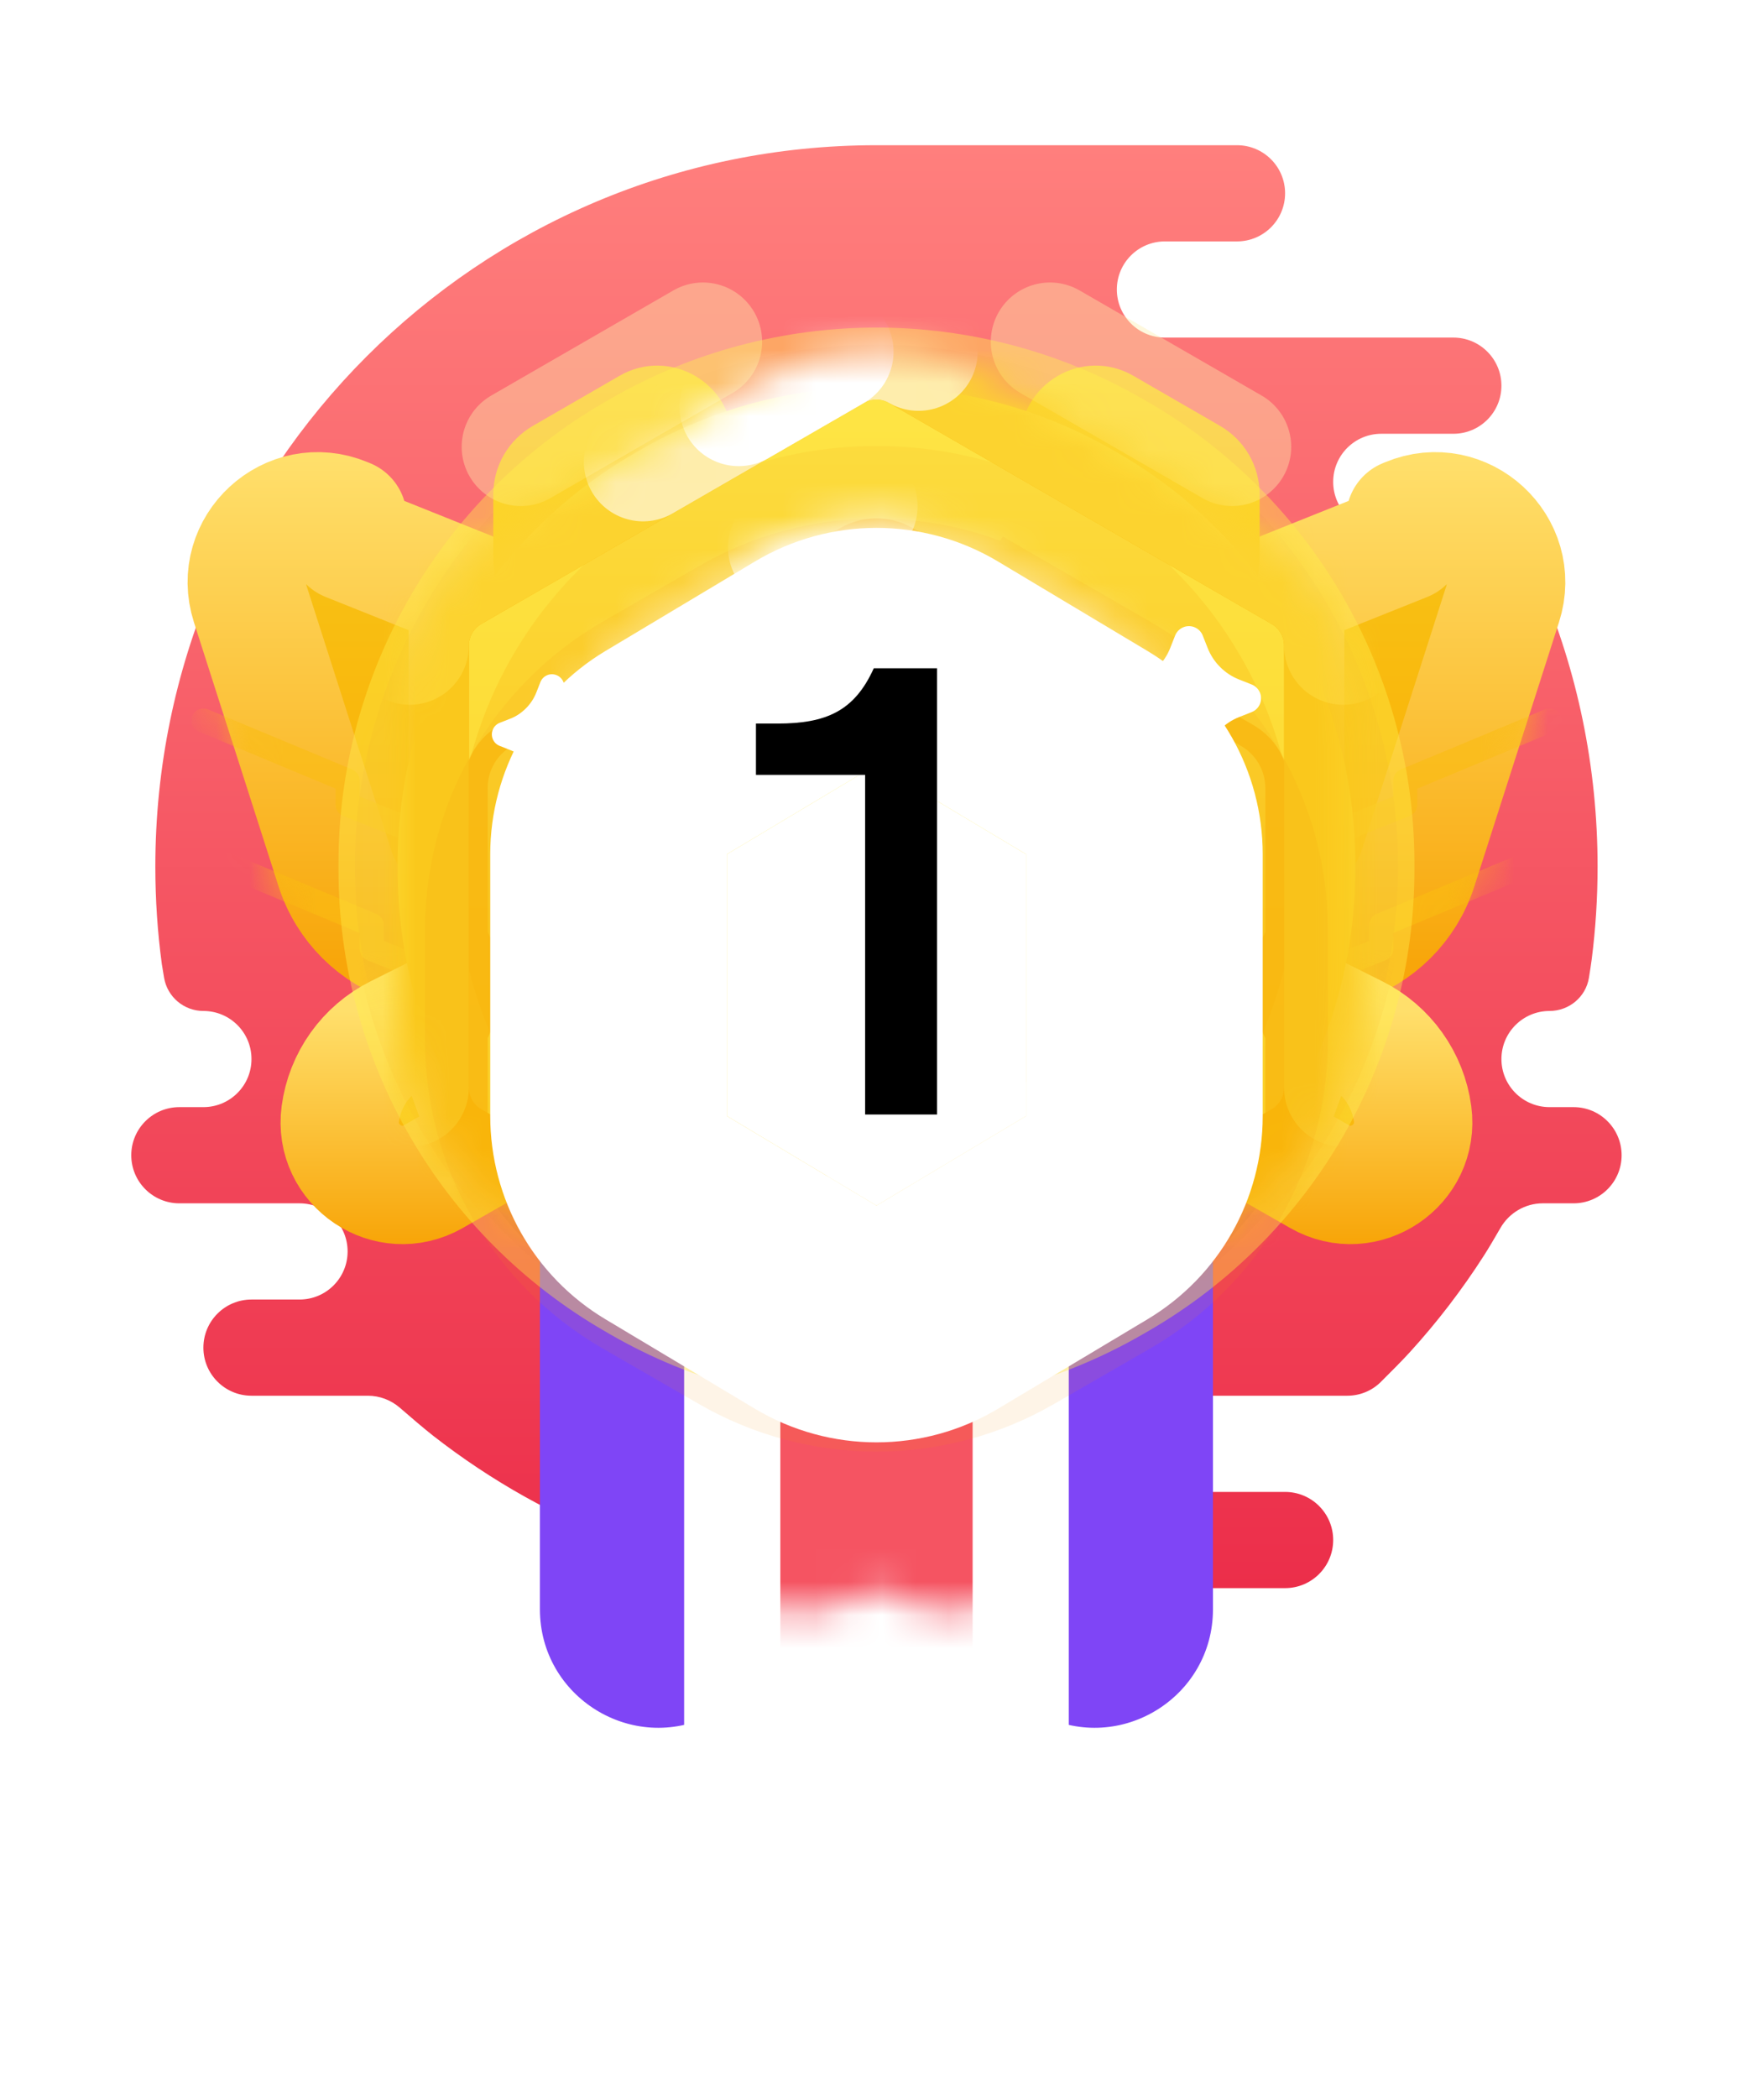 <svg width="53" height="63" viewBox="0 0 53 63" fill="none" xmlns="http://www.w3.org/2000/svg">
<path fill-rule="evenodd" clip-rule="evenodd" d="M38.611 44.805C39.409 44.805 40.056 45.452 40.056 46.249C40.056 47.047 39.409 47.694 38.611 47.694H25.611C25.526 47.694 25.443 47.687 25.362 47.673C20.722 47.468 16.461 45.804 13.027 43.128C12.748 42.91 12.327 42.55 12.015 42.278C11.748 42.046 11.407 41.916 11.054 41.916H7.556C6.758 41.916 6.111 41.27 6.111 40.472C6.111 39.674 6.758 39.027 7.556 39.027H9C9.798 39.027 10.444 38.381 10.444 37.583C10.444 36.785 9.798 36.138 9 36.138H5.389C4.591 36.138 3.944 35.492 3.944 34.694C3.944 33.896 4.591 33.249 5.389 33.249H6.111C6.909 33.249 7.556 32.603 7.556 31.805C7.556 31.007 6.909 30.361 6.111 30.361C5.527 30.361 5.028 29.94 4.93 29.364C4.895 29.154 4.867 28.986 4.862 28.952C4.733 27.995 4.667 27.019 4.667 26.027C4.667 14.061 14.367 4.361 26.333 4.361C29.945 4.361 33.556 4.361 37.167 4.361C37.964 4.361 38.611 5.007 38.611 5.805C38.611 6.603 37.964 7.25 37.167 7.25H35C34.202 7.25 33.556 7.896 33.556 8.694C33.556 9.492 34.202 10.138 35 10.138H43.667C44.464 10.138 45.111 10.785 45.111 11.583C45.111 12.38 44.465 13.027 43.668 13.027H41.5C40.702 13.027 40.056 13.674 40.056 14.472C40.056 15.27 40.702 15.916 41.5 15.916H44.61C45.156 15.916 45.657 16.224 45.894 16.716C46.036 17.012 46.186 17.331 46.284 17.562C47.389 20.162 48 23.023 48 26.027C48 26.971 47.94 27.901 47.823 28.813C47.803 28.966 47.773 29.163 47.74 29.365C47.646 29.943 47.141 30.361 46.556 30.361C45.758 30.361 45.111 31.007 45.111 31.805C45.111 32.603 45.758 33.249 46.556 33.249H47.278C48.075 33.249 48.722 33.896 48.722 34.694C48.722 35.492 48.075 36.138 47.278 36.138H46.351C45.826 36.138 45.344 36.423 45.082 36.877C44.912 37.172 44.723 37.493 44.582 37.712C44.253 38.226 43.902 38.724 43.532 39.207C43.16 39.692 42.768 40.16 42.357 40.611C42.131 40.859 41.766 41.226 41.481 41.508C41.215 41.771 40.854 41.916 40.48 41.916H36.444C35.647 41.916 35 42.563 35 43.361C35 44.153 35.638 44.796 36.428 44.805L38.611 44.805Z" fill="url(#paint0_linear_29_4705)"/>
<g opacity="0.2">
<path fill-rule="evenodd" clip-rule="evenodd" d="M18.497 12.453C23.346 9.654 29.32 9.654 34.168 12.453C39.017 15.253 42.004 20.426 42.004 26.025C42.004 31.624 39.017 36.797 34.168 39.596C29.32 42.396 23.346 42.396 18.497 39.596C13.648 36.797 10.662 31.624 10.662 26.025C10.662 20.426 13.648 15.253 18.497 12.453Z" fill="#A4053A" fill-opacity="0.2" style="mix-blend-mode:multiply"/>
</g>
<g filter="url(#filter0_d_29_4705)">
<path fill-rule="evenodd" clip-rule="evenodd" d="M16.222 23.86H27.778V41.218C27.778 43.861 24.996 45.58 22.632 44.398L22 44.082L21.368 44.398C19.004 45.58 16.222 43.861 16.222 41.218V23.86Z" fill="#7F45F6"/>
</g>
<g filter="url(#filter1_d_29_4705)">
<path fill-rule="evenodd" clip-rule="evenodd" d="M24.889 23.86H36.444V41.218C36.444 43.861 33.663 45.58 31.299 44.398L30.667 44.082L30.035 44.398C27.671 45.58 24.889 43.861 24.889 41.218V23.86Z" fill="#7F45F6"/>
</g>
<g filter="url(#filter2_d_29_4705)">
<path fill-rule="evenodd" clip-rule="evenodd" d="M20.555 27.471H32.111V44.829C32.111 47.472 29.329 49.191 26.965 48.009L26.333 47.693L25.701 48.009C23.337 49.191 20.555 47.472 20.555 44.829V27.471Z" fill="white"/>
</g>
<mask id="mask0_29_4705" style="mask-type:luminance" maskUnits="userSpaceOnUse" x="20" y="27" width="13" height="22">
<path fill-rule="evenodd" clip-rule="evenodd" d="M20.555 27.471H32.111V44.829C32.111 47.472 29.329 49.191 26.965 48.009L26.333 47.693L25.701 48.009C23.337 49.191 20.555 47.472 20.555 44.829V27.471Z" fill="white"/>
</mask>
<g mask="url(#mask0_29_4705)">
<rect x="23.445" y="27.471" width="5.778" height="23.111" fill="#F55462"/>
</g>
<path style="mix-blend-mode:multiply" opacity="0.8" fill-rule="evenodd" clip-rule="evenodd" d="M19.223 14.964C23.623 12.423 29.044 12.423 33.445 14.964L33.608 15.058C38.008 17.599 40.719 22.294 40.719 27.375V27.564C40.719 32.645 38.008 37.34 33.608 39.88L33.445 39.975C29.044 42.515 23.623 42.515 19.223 39.975L19.059 39.88C14.659 37.34 11.948 32.645 11.948 27.564V27.375C11.948 22.294 14.659 17.599 19.059 15.058L19.223 14.964Z" fill="#A4053A" fill-opacity="0.2"/>
<path fill-rule="evenodd" clip-rule="evenodd" d="M14.056 17.722L10.445 16.277V15.555L10.372 15.525C8.693 14.825 6.965 16.413 7.52 18.145L10.064 26.081C10.416 27.18 11.279 28.039 12.379 28.387L14.056 28.916V17.722Z" fill="url(#paint1_linear_29_4705)" stroke="url(#paint2_linear_29_4705)" stroke-width="3.556" stroke-linecap="round" stroke-linejoin="round"/>
<mask id="mask1_29_4705" style="mask-type:luminance" maskUnits="userSpaceOnUse" x="5" y="13" width="11" height="17">
<path fill-rule="evenodd" clip-rule="evenodd" d="M14.056 19.666C14.056 18.492 13.341 17.436 12.25 17L10.783 16.413C10.579 16.331 10.445 16.133 10.445 15.914C10.445 15.697 10.314 15.501 10.114 15.417L9.424 15.13C8.119 14.586 6.775 15.82 7.207 17.167L10.323 26.891C10.513 27.482 10.977 27.944 11.568 28.131C12.8 28.52 14.056 27.6 14.056 26.308V19.666Z" fill="white" stroke="white" stroke-width="3.556"/>
</mask>
<g mask="url(#mask1_29_4705)">
<g style="mix-blend-mode:multiply" opacity="0.6" filter="url(#filter3_i_29_4705)">
<path d="M14.19 21.72C14.375 21.794 14.465 22.004 14.391 22.189C14.317 22.375 14.107 22.465 13.922 22.39L10.311 20.946C10.174 20.891 10.084 20.758 10.084 20.611V20.129L5.973 18.416C5.788 18.34 5.701 18.128 5.778 17.944C5.855 17.76 6.066 17.673 6.25 17.75L10.584 19.555C10.718 19.611 10.806 19.743 10.806 19.889V20.366L14.19 21.72Z" fill="#FABC10"/>
</g>
<g style="mix-blend-mode:multiply" opacity="0.6" filter="url(#filter4_i_29_4705)">
<path d="M14.912 26.053C15.097 26.127 15.187 26.337 15.113 26.523C15.039 26.708 14.829 26.798 14.644 26.724L11.033 25.279C10.896 25.224 10.806 25.092 10.806 24.944V24.463L6.695 22.75C6.511 22.673 6.424 22.462 6.5 22.277C6.577 22.093 6.788 22.006 6.973 22.083L11.306 23.889C11.44 23.945 11.528 24.076 11.528 24.222V24.7L14.912 26.053Z" fill="#FABC10"/>
</g>
<g opacity="0.2">
<path fill-rule="evenodd" clip-rule="evenodd" d="M18.497 12.453C23.346 9.654 29.32 9.654 34.168 12.453C39.017 15.253 42.004 20.426 42.004 26.025C42.004 31.624 39.017 36.797 34.168 39.596C29.32 42.396 23.346 42.396 18.497 39.596C13.649 36.797 10.662 31.624 10.662 26.025C10.662 20.426 13.649 15.253 18.497 12.453Z" fill="#A4053A" fill-opacity="0.2" style="mix-blend-mode:multiply"/>
</g>
</g>
<path fill-rule="evenodd" clip-rule="evenodd" d="M38.611 17.722L42.222 16.277V15.555L42.295 15.525C43.974 14.825 45.702 16.413 45.147 18.145L42.603 26.081C42.251 27.18 41.388 28.039 40.288 28.387L38.611 28.916V17.722Z" fill="url(#paint3_linear_29_4705)" stroke="url(#paint4_linear_29_4705)" stroke-width="3.556" stroke-linecap="round" stroke-linejoin="round"/>
<mask id="mask2_29_4705" style="mask-type:luminance" maskUnits="userSpaceOnUse" x="36" y="13" width="12" height="17">
<path fill-rule="evenodd" clip-rule="evenodd" d="M38.611 19.666C38.611 18.492 39.326 17.436 40.417 17L41.884 16.413C42.088 16.331 42.222 16.133 42.222 15.914C42.222 15.697 42.353 15.501 42.553 15.417L43.243 15.13C44.548 14.586 45.892 15.82 45.46 17.167L42.343 26.891C42.154 27.482 41.69 27.944 41.099 28.131C39.866 28.52 38.611 27.6 38.611 26.308V19.666Z" fill="white" stroke="white" stroke-width="3.556"/>
</mask>
<g mask="url(#mask2_29_4705)">
<g style="mix-blend-mode:multiply" opacity="0.6" filter="url(#filter5_i_29_4705)">
<path d="M38.477 21.72C38.292 21.794 38.202 22.004 38.276 22.189C38.35 22.375 38.56 22.465 38.745 22.39L42.356 20.946C42.493 20.891 42.583 20.758 42.583 20.611V20.129L46.694 18.416C46.878 18.34 46.965 18.128 46.889 17.944C46.812 17.76 46.601 17.673 46.416 17.75L42.083 19.555C41.949 19.611 41.861 19.743 41.861 19.889V20.366L38.477 21.72Z" fill="#FABC10"/>
</g>
<g style="mix-blend-mode:multiply" opacity="0.6" filter="url(#filter6_i_29_4705)">
<path d="M37.755 26.053C37.569 26.127 37.48 26.337 37.553 26.523C37.628 26.708 37.838 26.798 38.023 26.724L41.634 25.279C41.771 25.224 41.861 25.092 41.861 24.944V24.463L45.972 22.75C46.156 22.673 46.243 22.462 46.167 22.277C46.09 22.093 45.879 22.006 45.694 22.083L41.361 23.889C41.227 23.945 41.139 24.076 41.139 24.222V24.7L37.755 26.053Z" fill="#FABC10"/>
</g>
<g opacity="0.2">
<path fill-rule="evenodd" clip-rule="evenodd" d="M34.169 12.453C29.321 9.654 23.347 9.654 18.498 12.453C13.65 15.253 10.663 20.426 10.663 26.025C10.663 31.624 13.65 36.797 18.498 39.596C23.347 42.396 29.321 42.396 34.169 39.596C39.018 36.797 42.005 31.624 42.005 26.025C42.005 20.426 39.018 15.253 34.169 12.453Z" fill="#A4053A" fill-opacity="0.2" style="mix-blend-mode:multiply"/>
</g>
</g>
<path fill-rule="evenodd" clip-rule="evenodd" d="M13.334 30.359L11.931 31.06C11.001 31.525 10.362 32.421 10.225 33.451C10.019 34.995 11.671 36.106 13.024 35.334L14.778 34.331L13.334 30.359Z" fill="url(#paint5_linear_29_4705)" stroke="url(#paint6_linear_29_4705)" stroke-width="3.556" stroke-linecap="round" stroke-linejoin="round"/>
<mask id="mask3_29_4705" style="mask-type:luminance" maskUnits="userSpaceOnUse" x="8" y="29" width="9" height="9">
<path fill-rule="evenodd" clip-rule="evenodd" d="M14.083 32.421C13.684 31.323 12.417 30.818 11.371 31.34C10.792 31.63 10.393 32.188 10.308 32.831L10.265 33.147C10.043 34.816 11.829 36.017 13.29 35.181C14.15 34.69 14.531 33.651 14.192 32.721L14.083 32.421Z" fill="white" stroke="white" stroke-width="3.556"/>
</mask>
<g mask="url(#mask3_29_4705)">
<g opacity="0.1">
<path fill-rule="evenodd" clip-rule="evenodd" d="M18.339 12.452C23.188 9.652 29.162 9.652 34.01 12.452C38.859 15.251 41.846 20.425 41.846 26.023C41.846 31.622 38.859 36.796 34.01 39.595C29.162 42.394 23.188 42.394 18.339 39.595C13.491 36.796 10.504 31.622 10.504 26.023C10.504 20.425 13.491 15.251 18.339 12.452Z" fill="#F37E02" style="mix-blend-mode:multiply"/>
</g>
</g>
<path fill-rule="evenodd" clip-rule="evenodd" d="M39.333 30.359L40.736 31.06C41.666 31.525 42.304 32.421 42.442 33.451C42.648 34.995 40.995 36.106 39.643 35.334L37.889 34.331L39.333 30.359Z" fill="url(#paint7_linear_29_4705)" stroke="url(#paint8_linear_29_4705)" stroke-width="3.556" stroke-linecap="round" stroke-linejoin="round"/>
<mask id="mask4_29_4705" style="mask-type:luminance" maskUnits="userSpaceOnUse" x="36" y="28" width="9" height="10">
<path fill-rule="evenodd" clip-rule="evenodd" d="M39.333 30.359L40.736 31.06C41.666 31.525 42.304 32.421 42.442 33.451C42.648 34.995 40.995 36.106 39.643 35.334L37.889 34.331L39.333 30.359Z" fill="white" stroke="white" stroke-width="3.556" stroke-linecap="round" stroke-linejoin="round"/>
</mask>
<g mask="url(#mask4_29_4705)">
<g opacity="0.1">
<path fill-rule="evenodd" clip-rule="evenodd" d="M34.328 12.452C29.479 9.652 23.505 9.652 18.657 12.452C13.808 15.251 10.821 20.425 10.821 26.023C10.821 31.622 13.808 36.796 18.657 39.595C23.505 42.394 29.479 42.394 34.328 39.595C39.176 36.796 42.163 31.622 42.163 26.023C42.163 20.425 39.176 15.251 34.328 12.452Z" fill="#F37E02" style="mix-blend-mode:multiply"/>
</g>
</g>
<path fill-rule="evenodd" clip-rule="evenodd" d="M22.014 16.68C22.014 18.059 21.225 19.317 19.983 19.917C17.595 21.072 14.821 19.332 14.821 16.68V14.846C14.821 13.998 15.274 13.215 16.008 12.791L18.614 11.286C20.125 10.414 22.014 11.504 22.014 13.249V16.68Z" fill="url(#paint9_linear_29_4705)"/>
<path opacity="0.4" d="M15.649 13.419L21.12 10.262" stroke="#FDEDAC" stroke-width="3.556" stroke-linecap="round"/>
<path fill-rule="evenodd" clip-rule="evenodd" d="M30.653 16.68C30.653 18.059 31.442 19.317 32.683 19.917C35.072 21.072 37.846 19.332 37.846 16.68V14.846C37.846 13.998 37.393 13.215 36.659 12.791L34.053 11.286C32.541 10.414 30.653 11.504 30.653 13.249V16.68Z" fill="url(#paint10_linear_29_4705)"/>
<path opacity="0.4" d="M37.017 13.419L31.547 10.262" stroke="#FDEDAC" stroke-width="3.556" stroke-linecap="round"/>
<path fill-rule="evenodd" clip-rule="evenodd" d="M19.222 13.521C23.623 10.981 29.044 10.981 33.444 13.521L33.608 13.616C38.008 16.156 40.719 20.851 40.719 25.933V26.121C40.719 31.202 38.008 35.898 33.608 38.438L33.444 38.532C29.044 41.073 23.623 41.073 19.222 38.532L19.059 38.438C14.659 35.898 11.948 31.202 11.948 26.121V25.933C11.948 20.851 14.659 16.156 19.059 13.616L19.222 13.521Z" fill="url(#paint11_linear_29_4705)" stroke="#FFF04D" stroke-opacity="0.4" stroke-width="3.556"/>
<mask id="mask5_29_4705" style="mask-type:luminance" maskUnits="userSpaceOnUse" x="11" y="10" width="30" height="32">
<path fill-rule="evenodd" clip-rule="evenodd" d="M22.778 11.469C24.978 10.198 27.689 10.198 29.889 11.469L37.163 15.668C39.364 16.939 40.719 19.286 40.719 21.827V30.227C40.719 32.767 39.364 35.115 37.163 36.385L29.889 40.585C27.689 41.855 24.978 41.855 22.778 40.585L15.503 36.385C13.303 35.115 11.948 32.767 11.948 30.227V21.827C11.948 19.286 13.303 16.939 15.503 15.668L22.778 11.469Z" fill="white"/>
</mask>
<g mask="url(#mask5_29_4705)">
<g style="mix-blend-mode:multiply" opacity="0.8" filter="url(#filter7_i_29_4705)">
<path fill-rule="evenodd" clip-rule="evenodd" d="M37.651 18.215L27.429 12.306C26.751 11.914 25.916 11.914 25.238 12.306L15.016 18.215C14.338 18.607 13.92 19.331 13.92 20.114V24.427C13.414 25.431 13.414 26.619 13.92 27.624V31.932C13.92 32.716 14.338 33.44 15.016 33.832L25.238 39.74C25.916 40.132 26.751 40.132 27.429 39.74L37.651 33.832C38.329 33.44 38.747 32.716 38.747 31.932V27.624C39.253 26.619 39.253 25.431 38.747 24.427V20.114C38.747 19.331 38.329 18.607 37.651 18.215ZM14.651 27.621V31.93C14.651 32.453 14.93 32.935 15.381 33.197L25.604 39.106C26.056 39.367 26.613 39.367 27.064 39.106L37.287 33.197C37.739 32.935 38.017 32.453 38.017 31.93V27.623C37.512 26.619 37.512 25.432 38.017 24.427V20.112C38.017 19.59 37.739 19.107 37.287 18.846L27.064 12.937C26.613 12.676 26.056 12.676 25.604 12.937L15.381 18.846C14.93 19.107 14.651 19.59 14.651 20.112V24.43C15.155 25.433 15.155 26.618 14.651 27.621Z" fill="#FABC10"/>
</g>
<path d="M27.598 10.56C26.815 10.108 25.852 10.108 25.07 10.56L13.573 17.198C12.791 17.649 12.309 18.484 12.309 19.387L12.309 32.662C12.309 33.565 12.791 34.4 13.573 34.851L25.07 41.489C25.852 41.94 26.815 41.94 27.598 41.489L39.094 34.851C39.876 34.4 40.358 33.565 40.358 32.662V19.387C40.358 18.484 39.876 17.649 39.094 17.198L27.598 10.56Z" stroke="#FAB90A" stroke-width="3.556"/>
<path opacity="0.4" d="M27.597 41.492C28.949 40.711 29.907 40.158 30.471 39.832" stroke="white" stroke-width="3.556" stroke-linecap="round"/>
<path d="M40.358 32.662V19.387C40.358 18.484 39.876 17.649 39.094 17.198L27.598 10.56C26.815 10.108 25.852 10.108 25.07 10.56L13.573 17.198C12.791 17.649 12.309 18.484 12.309 19.387L12.309 32.662" stroke="#FAC81C" stroke-width="3.556" stroke-linecap="round"/>
<path opacity="0.6" d="M40.358 19.387C40.358 18.484 39.876 17.649 39.094 17.198L27.598 10.56C26.815 10.108 25.852 10.108 25.07 10.56L13.573 17.198C12.791 17.649 12.309 18.484 12.309 19.387" stroke="#FDDB3D" stroke-width="3.556" stroke-linecap="round"/>
<path opacity="0.6" d="M27.597 10.56C26.815 10.108 25.852 10.108 25.07 10.56C25.07 10.56 21.237 12.773 19.321 13.879" stroke="white" stroke-width="3.556" stroke-linecap="round"/>
<path d="M25.069 10.562C25.069 10.562 23.041 11.733 22.195 12.221" stroke="white" stroke-width="3.556" stroke-linecap="round"/>
</g>
<g filter="url(#filter8_d_29_4705)">
<path fill-rule="evenodd" clip-rule="evenodd" d="M22.778 16.524C24.978 15.254 27.689 15.254 29.889 16.524L32.785 18.197C34.985 19.467 36.34 21.814 36.34 24.355V27.699C36.34 30.24 34.985 32.587 32.785 33.858L29.889 35.53C27.689 36.8 24.978 36.8 22.778 35.53L19.881 33.858C17.681 32.587 16.326 30.24 16.326 27.699V24.355C16.326 21.814 17.681 19.467 19.881 18.197L22.778 16.524Z" fill="url(#paint12_linear_29_4705)"/>
<path d="M30.778 14.985L29.889 16.524L30.778 14.985C28.027 13.397 24.639 13.397 21.889 14.985L18.992 16.657C16.242 18.245 14.548 21.179 14.548 24.355V27.699C14.548 30.875 16.242 33.809 18.992 35.397L21.889 37.069C24.639 38.657 28.027 38.657 30.778 37.069L33.674 35.397C36.424 33.809 38.118 30.875 38.118 27.699V24.355C38.118 21.179 36.424 18.245 33.674 16.657L30.778 14.985Z" stroke="#F5900D" stroke-opacity="0.1" stroke-width="3.556" style="mix-blend-mode:multiply"/>
</g>
<mask id="mask6_29_4705" style="mask-type:luminance" maskUnits="userSpaceOnUse" x="16" y="15" width="21" height="22">
<path fill-rule="evenodd" clip-rule="evenodd" d="M22.778 16.524C24.978 15.254 27.689 15.254 29.889 16.524L32.785 18.197C34.985 19.467 36.34 21.814 36.34 24.355V27.699C36.34 30.24 34.985 32.587 32.785 33.858L29.889 35.53C27.689 36.8 24.978 36.8 22.778 35.53L19.881 33.858C17.681 32.587 16.326 30.24 16.326 27.699V24.355C16.326 21.814 17.681 19.467 19.881 18.197L22.778 16.524Z" fill="white"/>
</mask>
<g mask="url(#mask6_29_4705)">
<g style="mix-blend-mode:multiply" opacity="0.3">
<path fill-rule="evenodd" clip-rule="evenodd" d="M26.333 26.027L14.778 28.916V23.138L26.333 26.027ZM26.333 26.027L29.222 14.472H23.444L26.333 26.027ZM26.333 26.027L37.889 23.138V28.916L26.333 26.027ZM26.333 26.027L32.461 15.813L36.547 19.899L26.333 26.027ZM26.333 26.027L32.461 36.241L36.547 32.155L26.333 26.027ZM26.333 26.027L23.444 37.583H29.222L26.333 26.027ZM26.333 26.027L20.205 36.241L16.119 32.155L26.333 26.027Z" fill="#FFD640"/>
<path d="M20.205 15.813L16.119 19.899L26.333 26.027L20.205 15.813Z" fill="#FFD640"/>
</g>
<path opacity="0.4" d="M35.438 20.144L26.875 15.2C26.54 15.007 26.127 15.007 25.792 15.2C24.785 15.781 24.071 16.193 23.651 16.436C22.777 16.941 22.063 17.353 21.511 17.672C20.559 18.221 19.132 19.045 17.229 20.144" stroke="white" stroke-width="3.556" stroke-linecap="round"/>
<path d="M25.792 15.201C24.785 15.782 24.071 16.194 23.651 16.437" stroke="white" stroke-width="3.556" stroke-linecap="round"/>
<path opacity="0.4" d="M35.438 31.883L26.875 36.826C26.54 37.02 26.127 37.02 25.791 36.826" stroke="white" stroke-width="3.556" stroke-linecap="round"/>
</g>
<g filter="url(#filter9_d_29_4705)">
<path d="M21.84 22.098L26.334 19.409L30.828 22.098V29.96L26.334 32.65L21.84 29.96V22.098Z" fill="white"/>
<path d="M20.014 19.047C18.941 19.69 18.285 20.848 18.285 22.098V29.96C18.285 31.21 18.941 32.369 20.014 33.011L24.508 35.7C25.632 36.373 27.035 36.373 28.16 35.7L32.654 33.011C33.727 32.369 34.383 31.21 34.383 29.96V22.098C34.383 20.848 33.727 19.69 32.654 19.047L28.16 16.358C27.035 15.685 25.632 15.685 24.508 16.358L20.014 19.047Z" stroke="white" stroke-width="7.111" stroke-linejoin="round"/>
</g>
<path d="M28.153 33.47H25.993V23.27H22.713V21.73H23.353C24.833 21.73 25.673 21.35 26.253 20.07H28.153V33.47Z" fill="black"/>
<g filter="url(#filter10_d_29_4705)">
<path fill-rule="evenodd" clip-rule="evenodd" d="M34.213 21.534L33.838 21.386C33.609 21.296 33.496 21.037 33.587 20.807C33.632 20.692 33.723 20.601 33.838 20.556L34.213 20.408C34.646 20.237 34.988 19.895 35.159 19.462L35.307 19.087C35.397 18.858 35.657 18.745 35.886 18.835C36.001 18.881 36.092 18.972 36.137 19.087L36.285 19.462C36.456 19.895 36.798 20.237 37.231 20.408L37.606 20.556C37.835 20.646 37.948 20.905 37.858 21.135C37.812 21.25 37.721 21.341 37.606 21.386L37.231 21.534C36.798 21.705 36.456 22.047 36.285 22.48L36.137 22.855C36.047 23.084 35.788 23.197 35.558 23.106C35.443 23.061 35.352 22.97 35.307 22.855L35.159 22.48C34.988 22.047 34.646 21.705 34.213 21.534Z" fill="white"/>
</g>
<g filter="url(#filter11_d_29_4705)">
<path fill-rule="evenodd" clip-rule="evenodd" d="M18.105 33.624L17.855 33.526C17.702 33.465 17.627 33.292 17.687 33.139C17.718 33.063 17.778 33.002 17.855 32.972L18.105 32.873C18.393 32.76 18.622 32.531 18.735 32.243L18.834 31.993C18.894 31.84 19.067 31.765 19.22 31.825C19.297 31.855 19.358 31.916 19.388 31.993L19.486 32.243C19.6 32.531 19.828 32.76 20.117 32.873L20.367 32.972C20.52 33.032 20.595 33.205 20.535 33.358C20.504 33.435 20.444 33.495 20.367 33.526L20.117 33.624C19.828 33.738 19.6 33.966 19.486 34.255L19.388 34.505C19.328 34.657 19.155 34.733 19.002 34.672C18.925 34.642 18.864 34.581 18.834 34.505L18.735 34.255C18.622 33.966 18.393 33.738 18.105 33.624Z" fill="white"/>
</g>
<g filter="url(#filter12_d_29_4705)">
<path fill-rule="evenodd" clip-rule="evenodd" d="M15.326 22.524L15.013 22.4C14.822 22.325 14.728 22.109 14.804 21.918C14.841 21.822 14.917 21.746 15.013 21.708L15.326 21.585C15.686 21.443 15.972 21.157 16.114 20.797L16.237 20.484C16.312 20.293 16.529 20.199 16.72 20.275C16.816 20.313 16.892 20.389 16.929 20.484L17.052 20.797C17.195 21.157 17.48 21.443 17.84 21.585L18.153 21.708C18.344 21.784 18.438 22 18.363 22.191C18.325 22.287 18.249 22.363 18.153 22.4L17.84 22.524C17.48 22.666 17.195 22.951 17.052 23.312L16.929 23.624C16.854 23.815 16.638 23.909 16.447 23.834C16.351 23.796 16.275 23.72 16.237 23.624L16.114 23.312C15.972 22.951 15.686 22.666 15.326 22.524Z" fill="white"/>
</g>
<g filter="url(#filter13_d_29_4705)">
<path fill-rule="evenodd" clip-rule="evenodd" d="M33.884 32.447L33.697 32.373C33.582 32.328 33.526 32.198 33.571 32.084C33.594 32.026 33.639 31.98 33.697 31.958L33.884 31.884C34.101 31.798 34.272 31.627 34.357 31.411L34.431 31.223C34.476 31.109 34.606 31.052 34.721 31.098C34.778 31.12 34.824 31.166 34.846 31.223L34.92 31.411C35.006 31.627 35.177 31.798 35.393 31.884L35.581 31.958C35.695 32.003 35.752 32.133 35.706 32.247C35.684 32.305 35.638 32.35 35.581 32.373L35.393 32.447C35.177 32.532 35.006 32.703 34.92 32.92L34.846 33.107C34.801 33.222 34.672 33.278 34.557 33.233C34.499 33.21 34.454 33.165 34.431 33.107L34.357 32.92C34.272 32.703 34.101 32.532 33.884 32.447Z" fill="white"/>
</g>
<defs>
<filter id="filter0_d_29_4705" x="9.111" y="23.86" width="25.778" height="35.141" filterUnits="userSpaceOnUse" color-interpolation-filters="sRGB">
<feFlood flood-opacity="0" result="BackgroundImageFix"/>
<feColorMatrix in="SourceAlpha" type="matrix" values="0 0 0 0 0 0 0 0 0 0 0 0 0 0 0 0 0 0 127 0" result="hardAlpha"/>
<feOffset dy="7.111"/>
<feGaussianBlur stdDeviation="3.556"/>
<feColorMatrix type="matrix" values="0 0 0 0 0.922 0 0 0 0 0.216 0 0 0 0 0.306 0 0 0 0.2 0"/>
<feBlend mode="darken" in2="BackgroundImageFix" result="effect1_dropShadow_29_4705"/>
<feBlend mode="normal" in="SourceGraphic" in2="effect1_dropShadow_29_4705" result="shape"/>
</filter>
<filter id="filter1_d_29_4705" x="17.778" y="23.86" width="25.778" height="35.141" filterUnits="userSpaceOnUse" color-interpolation-filters="sRGB">
<feFlood flood-opacity="0" result="BackgroundImageFix"/>
<feColorMatrix in="SourceAlpha" type="matrix" values="0 0 0 0 0 0 0 0 0 0 0 0 0 0 0 0 0 0 127 0" result="hardAlpha"/>
<feOffset dy="7.111"/>
<feGaussianBlur stdDeviation="3.556"/>
<feColorMatrix type="matrix" values="0 0 0 0 0.922 0 0 0 0 0.216 0 0 0 0 0.306 0 0 0 0.2 0"/>
<feBlend mode="darken" in2="BackgroundImageFix" result="effect1_dropShadow_29_4705"/>
<feBlend mode="normal" in="SourceGraphic" in2="effect1_dropShadow_29_4705" result="shape"/>
</filter>
<filter id="filter2_d_29_4705" x="13.444" y="27.471" width="25.778" height="35.14" filterUnits="userSpaceOnUse" color-interpolation-filters="sRGB">
<feFlood flood-opacity="0" result="BackgroundImageFix"/>
<feColorMatrix in="SourceAlpha" type="matrix" values="0 0 0 0 0 0 0 0 0 0 0 0 0 0 0 0 0 0 127 0" result="hardAlpha"/>
<feOffset dy="7.111"/>
<feGaussianBlur stdDeviation="3.556"/>
<feColorMatrix type="matrix" values="0 0 0 0 0.922 0 0 0 0 0.216 0 0 0 0 0.306 0 0 0 0.2 0"/>
<feBlend mode="darken" in2="BackgroundImageFix" result="effect1_dropShadow_29_4705"/>
<feBlend mode="normal" in="SourceGraphic" in2="effect1_dropShadow_29_4705" result="shape"/>
</filter>
<filter id="filter3_i_29_4705" x="5.75" y="17.722" width="8.667" height="8.25" filterUnits="userSpaceOnUse" color-interpolation-filters="sRGB">
<feFlood flood-opacity="0" result="BackgroundImageFix"/>
<feBlend mode="normal" in="SourceGraphic" in2="BackgroundImageFix" result="shape"/>
<feColorMatrix in="SourceAlpha" type="matrix" values="0 0 0 0 0 0 0 0 0 0 0 0 0 0 0 0 0 0 127 0" result="hardAlpha"/>
<feOffset dy="3.556"/>
<feGaussianBlur stdDeviation="1.778"/>
<feComposite in2="hardAlpha" operator="arithmetic" k2="-1" k3="1"/>
<feColorMatrix type="matrix" values="0 0 0 0 0.976 0 0 0 0 0.714 0 0 0 0 0.035 0 0 0 1 0"/>
<feBlend mode="normal" in2="shape" result="effect1_innerShadow_29_4705"/>
</filter>
<filter id="filter4_i_29_4705" x="6.472" y="22.055" width="8.667" height="8.25" filterUnits="userSpaceOnUse" color-interpolation-filters="sRGB">
<feFlood flood-opacity="0" result="BackgroundImageFix"/>
<feBlend mode="normal" in="SourceGraphic" in2="BackgroundImageFix" result="shape"/>
<feColorMatrix in="SourceAlpha" type="matrix" values="0 0 0 0 0 0 0 0 0 0 0 0 0 0 0 0 0 0 127 0" result="hardAlpha"/>
<feOffset dy="3.556"/>
<feGaussianBlur stdDeviation="1.778"/>
<feComposite in2="hardAlpha" operator="arithmetic" k2="-1" k3="1"/>
<feColorMatrix type="matrix" values="0 0 0 0 0.976 0 0 0 0 0.714 0 0 0 0 0.035 0 0 0 1 0"/>
<feBlend mode="normal" in2="shape" result="effect1_innerShadow_29_4705"/>
</filter>
<filter id="filter5_i_29_4705" x="38.25" y="17.722" width="8.667" height="8.25" filterUnits="userSpaceOnUse" color-interpolation-filters="sRGB">
<feFlood flood-opacity="0" result="BackgroundImageFix"/>
<feBlend mode="normal" in="SourceGraphic" in2="BackgroundImageFix" result="shape"/>
<feColorMatrix in="SourceAlpha" type="matrix" values="0 0 0 0 0 0 0 0 0 0 0 0 0 0 0 0 0 0 127 0" result="hardAlpha"/>
<feOffset dy="3.556"/>
<feGaussianBlur stdDeviation="1.778"/>
<feComposite in2="hardAlpha" operator="arithmetic" k2="-1" k3="1"/>
<feColorMatrix type="matrix" values="0 0 0 0 0.976 0 0 0 0 0.714 0 0 0 0 0.035 0 0 0 1 0"/>
<feBlend mode="normal" in2="shape" result="effect1_innerShadow_29_4705"/>
</filter>
<filter id="filter6_i_29_4705" x="37.528" y="22.055" width="8.667" height="8.25" filterUnits="userSpaceOnUse" color-interpolation-filters="sRGB">
<feFlood flood-opacity="0" result="BackgroundImageFix"/>
<feBlend mode="normal" in="SourceGraphic" in2="BackgroundImageFix" result="shape"/>
<feColorMatrix in="SourceAlpha" type="matrix" values="0 0 0 0 0 0 0 0 0 0 0 0 0 0 0 0 0 0 127 0" result="hardAlpha"/>
<feOffset dy="3.556"/>
<feGaussianBlur stdDeviation="1.778"/>
<feComposite in2="hardAlpha" operator="arithmetic" k2="-1" k3="1"/>
<feColorMatrix type="matrix" values="0 0 0 0 0.976 0 0 0 0 0.714 0 0 0 0 0.035 0 0 0 1 0"/>
<feBlend mode="normal" in2="shape" result="effect1_innerShadow_29_4705"/>
</filter>
<filter id="filter7_i_29_4705" x="13.541" y="12.012" width="25.586" height="31.578" filterUnits="userSpaceOnUse" color-interpolation-filters="sRGB">
<feFlood flood-opacity="0" result="BackgroundImageFix"/>
<feBlend mode="normal" in="SourceGraphic" in2="BackgroundImageFix" result="shape"/>
<feColorMatrix in="SourceAlpha" type="matrix" values="0 0 0 0 0 0 0 0 0 0 0 0 0 0 0 0 0 0 127 0" result="hardAlpha"/>
<feOffset dy="3.556"/>
<feGaussianBlur stdDeviation="1.778"/>
<feComposite in2="hardAlpha" operator="arithmetic" k2="-1" k3="1"/>
<feColorMatrix type="matrix" values="0 0 0 0 0.976 0 0 0 0 0.714 0 0 0 0 0.035 0 0 0 1 0"/>
<feBlend mode="normal" in2="shape" result="effect1_innerShadow_29_4705"/>
</filter>
<filter id="filter8_d_29_4705" x="5.659" y="8.461" width="41.348" height="42.244" filterUnits="userSpaceOnUse" color-interpolation-filters="sRGB">
<feFlood flood-opacity="0" result="BackgroundImageFix"/>
<feColorMatrix in="SourceAlpha" type="matrix" values="0 0 0 0 0 0 0 0 0 0 0 0 0 0 0 0 0 0 127 0" result="hardAlpha"/>
<feOffset dy="3.556"/>
<feGaussianBlur stdDeviation="3.556"/>
<feColorMatrix type="matrix" values="0 0 0 0 0.928 0 0 0 0 0.666 0 0 0 0 0.054 0 0 0 0.4 0"/>
<feBlend mode="normal" in2="BackgroundImageFix" result="effect1_dropShadow_29_4705"/>
<feBlend mode="normal" in="SourceGraphic" in2="effect1_dropShadow_29_4705" result="shape"/>
</filter>
<filter id="filter9_d_29_4705" x="7.618" y="8.742" width="37.432" height="41.685" filterUnits="userSpaceOnUse" color-interpolation-filters="sRGB">
<feFlood flood-opacity="0" result="BackgroundImageFix"/>
<feColorMatrix in="SourceAlpha" type="matrix" values="0 0 0 0 0 0 0 0 0 0 0 0 0 0 0 0 0 0 127 0" result="hardAlpha"/>
<feOffset dy="3.556"/>
<feGaussianBlur stdDeviation="3.556"/>
<feColorMatrix type="matrix" values="0 0 0 0 0.996 0 0 0 0 0.733 0 0 0 0 0.106 0 0 0 1 0"/>
<feBlend mode="normal" in2="BackgroundImageFix" result="effect1_dropShadow_29_4705"/>
<feBlend mode="normal" in="SourceGraphic" in2="effect1_dropShadow_29_4705" result="shape"/>
</filter>
<filter id="filter10_d_29_4705" x="26.444" y="11.693" width="18.556" height="18.555" filterUnits="userSpaceOnUse" color-interpolation-filters="sRGB">
<feFlood flood-opacity="0" result="BackgroundImageFix"/>
<feColorMatrix in="SourceAlpha" type="matrix" values="0 0 0 0 0 0 0 0 0 0 0 0 0 0 0 0 0 0 127 0" result="hardAlpha"/>
<feOffset/>
<feGaussianBlur stdDeviation="3.556"/>
<feColorMatrix type="matrix" values="0 0 0 0 1 0 0 0 0 0.949 0 0 0 0 0.306 0 0 0 1 0"/>
<feBlend mode="normal" in2="BackgroundImageFix" result="effect1_dropShadow_29_4705"/>
<feBlend mode="normal" in="SourceGraphic" in2="effect1_dropShadow_29_4705" result="shape"/>
</filter>
<filter id="filter11_d_29_4705" x="10.555" y="24.693" width="17.111" height="17.111" filterUnits="userSpaceOnUse" color-interpolation-filters="sRGB">
<feFlood flood-opacity="0" result="BackgroundImageFix"/>
<feColorMatrix in="SourceAlpha" type="matrix" values="0 0 0 0 0 0 0 0 0 0 0 0 0 0 0 0 0 0 127 0" result="hardAlpha"/>
<feOffset/>
<feGaussianBlur stdDeviation="3.556"/>
<feColorMatrix type="matrix" values="0 0 0 0 1 0 0 0 0 0.949 0 0 0 0 0.306 0 0 0 1 0"/>
<feBlend mode="normal" in2="BackgroundImageFix" result="effect1_dropShadow_29_4705"/>
<feBlend mode="normal" in="SourceGraphic" in2="effect1_dropShadow_29_4705" result="shape"/>
</filter>
<filter id="filter12_d_29_4705" x="7.666" y="13.138" width="17.833" height="17.833" filterUnits="userSpaceOnUse" color-interpolation-filters="sRGB">
<feFlood flood-opacity="0" result="BackgroundImageFix"/>
<feColorMatrix in="SourceAlpha" type="matrix" values="0 0 0 0 0 0 0 0 0 0 0 0 0 0 0 0 0 0 127 0" result="hardAlpha"/>
<feOffset/>
<feGaussianBlur stdDeviation="3.556"/>
<feColorMatrix type="matrix" values="0 0 0 0 1 0 0 0 0 0.949 0 0 0 0 0.306 0 0 0 1 0"/>
<feBlend mode="normal" in2="BackgroundImageFix" result="effect1_dropShadow_29_4705"/>
<feBlend mode="normal" in="SourceGraphic" in2="effect1_dropShadow_29_4705" result="shape"/>
</filter>
<filter id="filter13_d_29_4705" x="26.444" y="23.971" width="16.389" height="16.389" filterUnits="userSpaceOnUse" color-interpolation-filters="sRGB">
<feFlood flood-opacity="0" result="BackgroundImageFix"/>
<feColorMatrix in="SourceAlpha" type="matrix" values="0 0 0 0 0 0 0 0 0 0 0 0 0 0 0 0 0 0 127 0" result="hardAlpha"/>
<feOffset/>
<feGaussianBlur stdDeviation="3.556"/>
<feColorMatrix type="matrix" values="0 0 0 0 1 0 0 0 0 0.949 0 0 0 0 0.306 0 0 0 1 0"/>
<feBlend mode="normal" in2="BackgroundImageFix" result="effect1_dropShadow_29_4705"/>
<feBlend mode="normal" in="SourceGraphic" in2="effect1_dropShadow_29_4705" result="shape"/>
</filter>
<linearGradient id="paint0_linear_29_4705" x1="3.944" y1="4.361" x2="3.944" y2="47.694" gradientUnits="userSpaceOnUse">
<stop stop-color="#FF7F7D"/>
<stop offset="1" stop-color="#EC2E4A"/>
</linearGradient>
<linearGradient id="paint1_linear_29_4705" x1="6.111" y1="13.75" x2="6.111" y2="28.916" gradientUnits="userSpaceOnUse">
<stop stop-color="#F7C71A"/>
<stop offset="1" stop-color="#FBAA00"/>
</linearGradient>
<linearGradient id="paint2_linear_29_4705" x1="6.111" y1="13.75" x2="6.111" y2="28.916" gradientUnits="userSpaceOnUse">
<stop stop-color="#FFDF6B"/>
<stop offset="1" stop-color="#F8A60A"/>
</linearGradient>
<linearGradient id="paint3_linear_29_4705" x1="46.556" y1="13.75" x2="46.556" y2="28.916" gradientUnits="userSpaceOnUse">
<stop stop-color="#F7C71A"/>
<stop offset="1" stop-color="#FBAA00"/>
</linearGradient>
<linearGradient id="paint4_linear_29_4705" x1="46.556" y1="13.75" x2="46.556" y2="28.916" gradientUnits="userSpaceOnUse">
<stop stop-color="#FFDF6B"/>
<stop offset="1" stop-color="#F8A60A"/>
</linearGradient>
<linearGradient id="paint5_linear_29_4705" x1="9.722" y1="30.359" x2="9.722" y2="37.22" gradientUnits="userSpaceOnUse">
<stop stop-color="#F7C71A"/>
<stop offset="1" stop-color="#FBAA00"/>
</linearGradient>
<linearGradient id="paint6_linear_29_4705" x1="9.722" y1="30.359" x2="9.722" y2="37.22" gradientUnits="userSpaceOnUse">
<stop stop-color="#FFDF6B"/>
<stop offset="1" stop-color="#F8A60A"/>
</linearGradient>
<linearGradient id="paint7_linear_29_4705" x1="42.944" y1="30.359" x2="42.944" y2="37.22" gradientUnits="userSpaceOnUse">
<stop stop-color="#F7C71A"/>
<stop offset="1" stop-color="#FBAA00"/>
</linearGradient>
<linearGradient id="paint8_linear_29_4705" x1="42.944" y1="30.359" x2="42.944" y2="37.22" gradientUnits="userSpaceOnUse">
<stop stop-color="#FFDF6B"/>
<stop offset="1" stop-color="#F8A60A"/>
</linearGradient>
<linearGradient id="paint9_linear_29_4705" x1="14.821" y1="9.852" x2="14.821" y2="20.925" gradientUnits="userSpaceOnUse">
<stop stop-color="#FBCC24"/>
<stop offset="1" stop-color="#F9B800"/>
</linearGradient>
<linearGradient id="paint10_linear_29_4705" x1="37.846" y1="9.852" x2="37.846" y2="20.925" gradientUnits="userSpaceOnUse">
<stop stop-color="#FBCC24"/>
<stop offset="1" stop-color="#F9B800"/>
</linearGradient>
<linearGradient id="paint11_linear_29_4705" x1="9.722" y1="9.416" x2="9.722" y2="42.638" gradientUnits="userSpaceOnUse">
<stop stop-color="#FDE046"/>
<stop offset="1" stop-color="#F9B800"/>
</linearGradient>
<linearGradient id="paint12_linear_29_4705" x1="14.778" y1="14.472" x2="14.778" y2="37.583" gradientUnits="userSpaceOnUse">
<stop stop-color="#FFF550"/>
<stop offset="1" stop-color="#FFD541"/>
</linearGradient>
</defs>
</svg>
